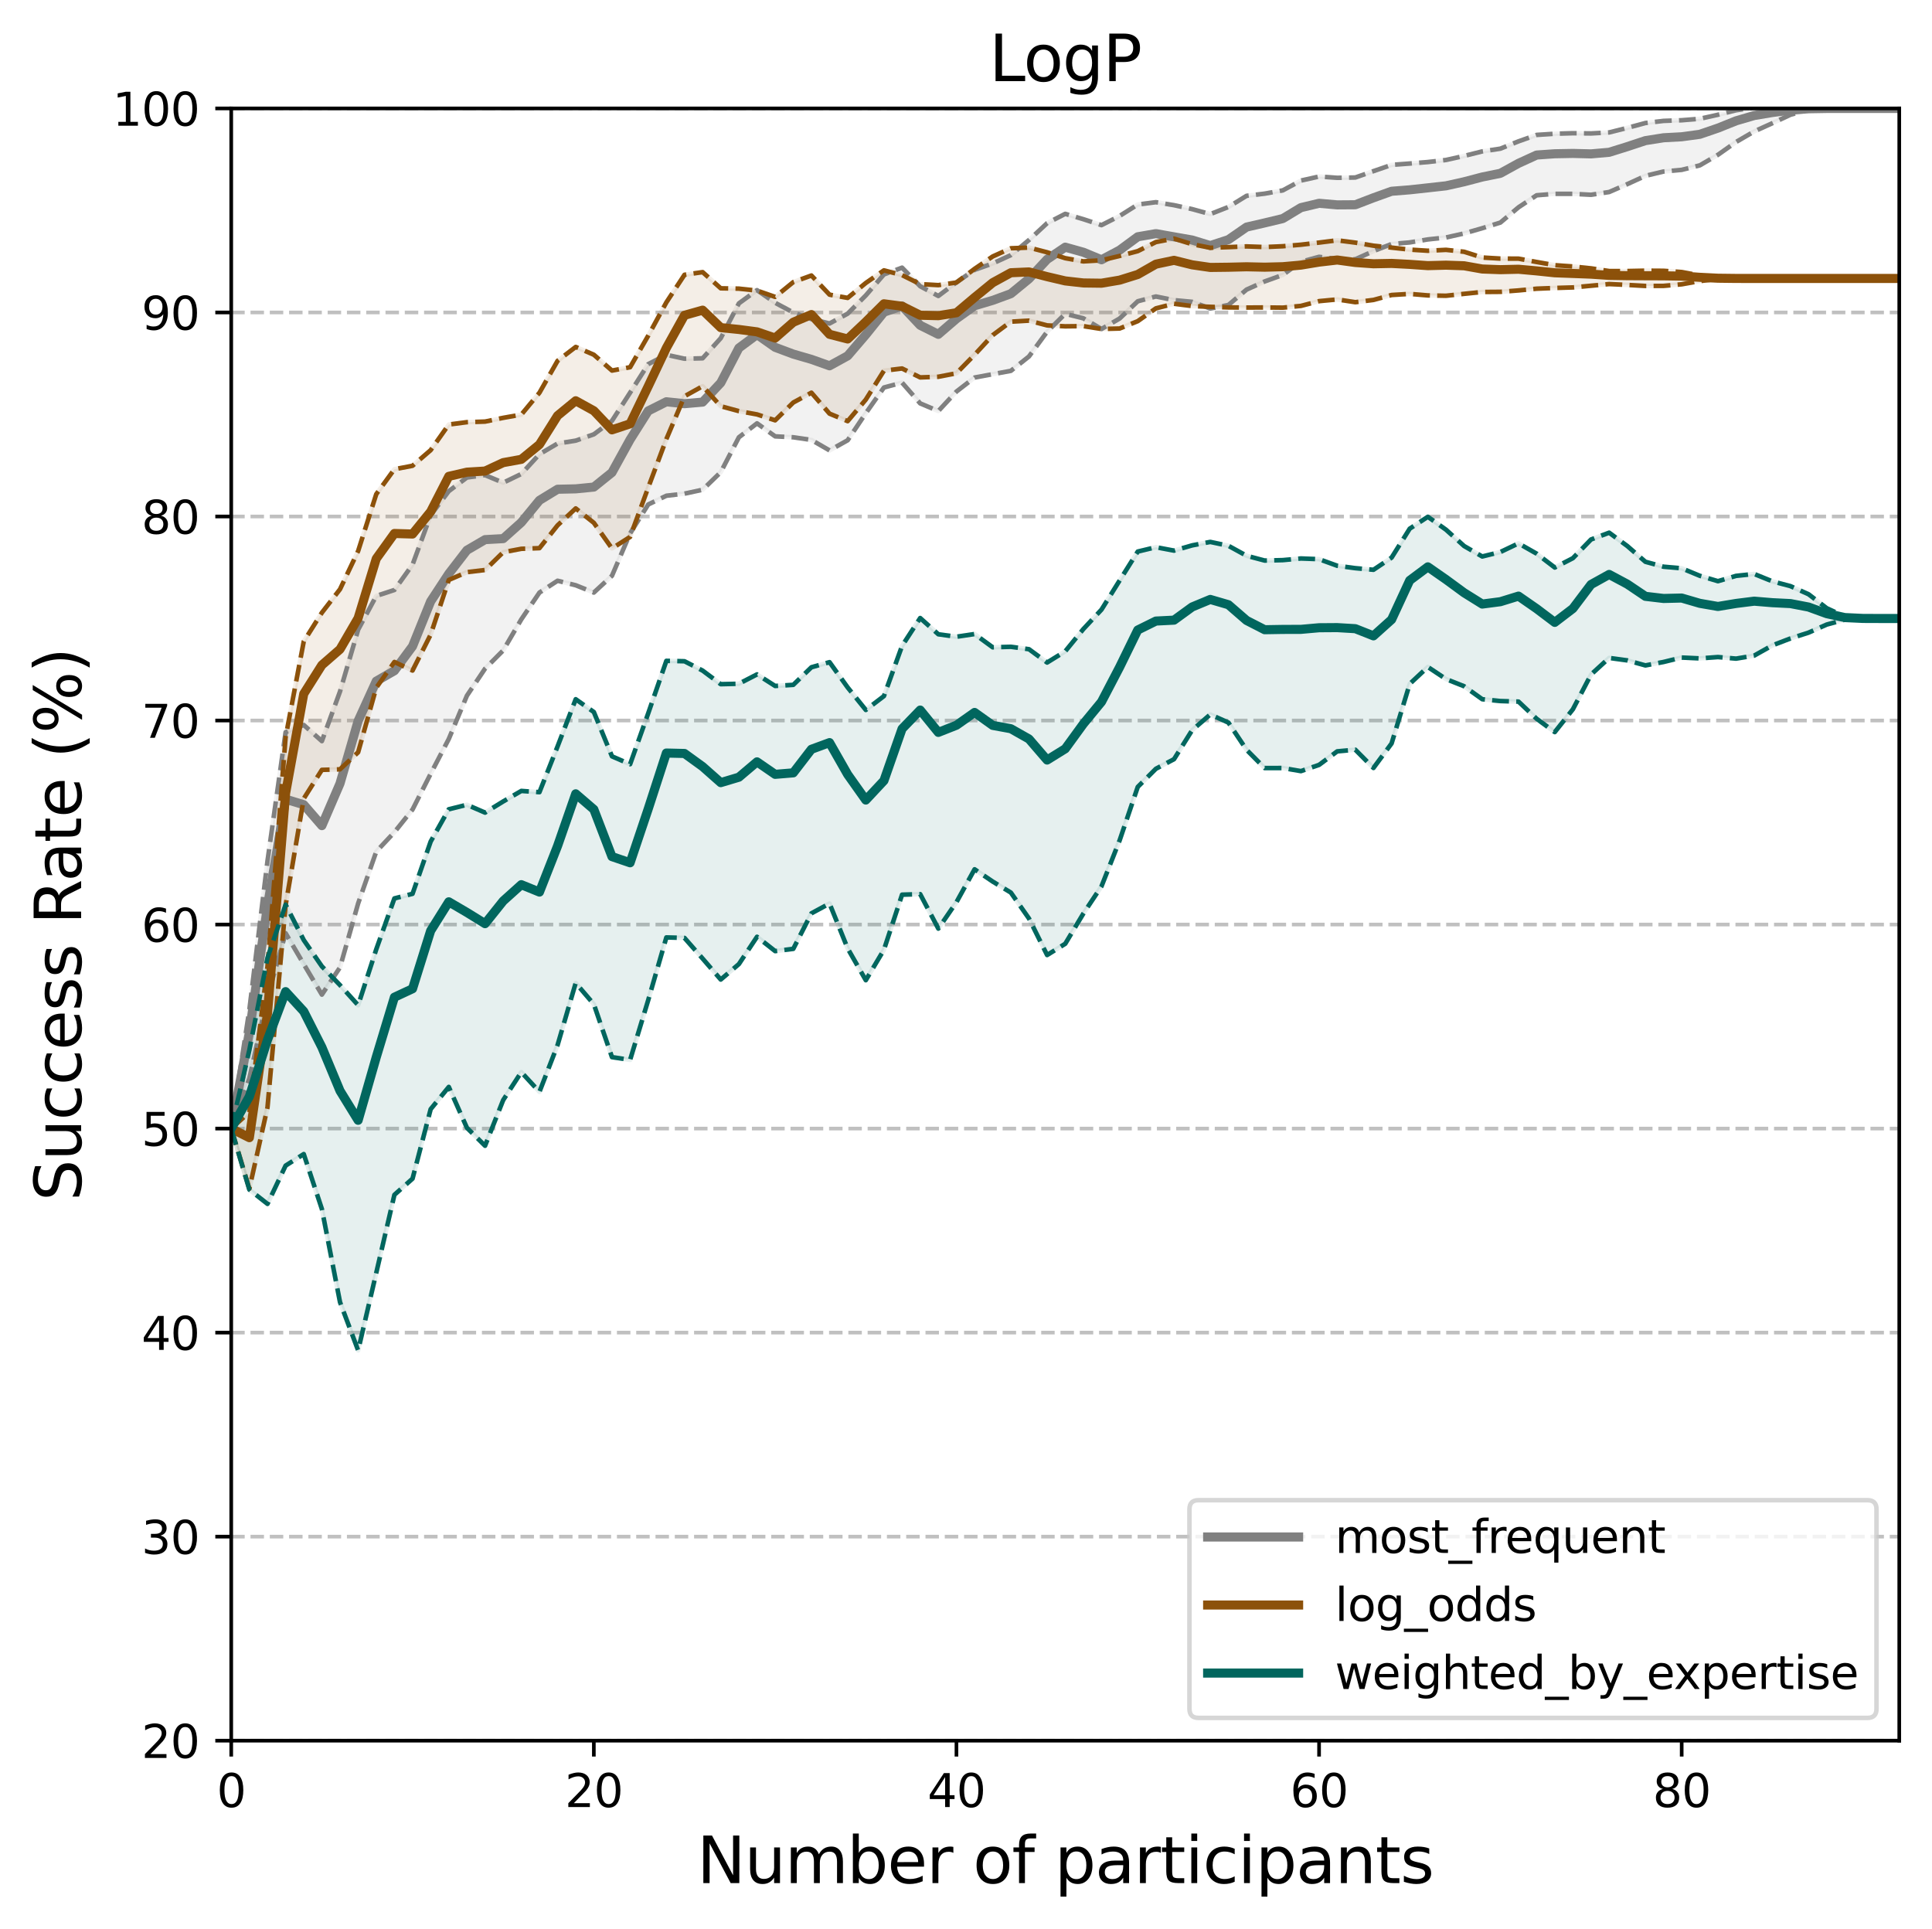 <?xml version="1.0" encoding="utf-8" standalone="no"?>
<!DOCTYPE svg PUBLIC "-//W3C//DTD SVG 1.1//EN"
  "http://www.w3.org/Graphics/SVG/1.1/DTD/svg11.dtd">
<svg xmlns:xlink="http://www.w3.org/1999/xlink" width="424.767pt" height="424.105pt" viewBox="0 0 424.767 424.105" xmlns="http://www.w3.org/2000/svg" version="1.1">
 <defs>
  <style type="text/css">*{stroke-linejoin: round; stroke-linecap: butt}</style>
 </defs>
 <g id="figure_1">
  <g id="patch_1">
   <path d="M 0 424.105 
L 424.767 424.105 
L 424.767 0 
L 0 0 
z
" style="fill: #ffffff"/>
  </g>
  <g id="axes_1">
   <g id="patch_2">
    <path d="M 50.837 382.678 
L 417.567 382.678 
L 417.567 23.838 
L 50.837 23.838 
z
" style="fill: #ffffff"/>
   </g>
   <g id="matplotlib.axis_1">
    <g id="xtick_1">
     <g id="line2d_1">
      <defs>
       <path id="mcf93f9c1f4" d="M 0 0 
L 0 3.5 
" style="stroke: #000000; stroke-width: 0.8"/>
      </defs>
      <g>
       <use xlink:href="#mcf93f9c1f4" x="50.837" y="382.678" style="stroke: #000000; stroke-width: 0.8"/>
      </g>
     </g>
     <g id="text_1">
      <!-- 0 -->
      <g transform="translate(47.656 397.276) scale(0.1 -0.1)">
       <defs>
        <path id="DejaVuSans-30" d="M 2034 4250 
Q 1547 4250 1301 3770 
Q 1056 3291 1056 2328 
Q 1056 1369 1301 889 
Q 1547 409 2034 409 
Q 2525 409 2770 889 
Q 3016 1369 3016 2328 
Q 3016 3291 2770 3770 
Q 2525 4250 2034 4250 
z
M 2034 4750 
Q 2819 4750 3233 4129 
Q 3647 3509 3647 2328 
Q 3647 1150 3233 529 
Q 2819 -91 2034 -91 
Q 1250 -91 836 529 
Q 422 1150 422 2328 
Q 422 3509 836 4129 
Q 1250 4750 2034 4750 
z
" transform="scale(0.016)"/>
       </defs>
       <use xlink:href="#DejaVuSans-30"/>
      </g>
     </g>
    </g>
    <g id="xtick_2">
     <g id="line2d_2">
      <g>
       <use xlink:href="#mcf93f9c1f4" x="130.561" y="382.678" style="stroke: #000000; stroke-width: 0.8"/>
      </g>
     </g>
     <g id="text_2">
      <!-- 20 -->
      <g transform="translate(124.198 397.276) scale(0.1 -0.1)">
       <defs>
        <path id="DejaVuSans-32" d="M 1228 531 
L 3431 531 
L 3431 0 
L 469 0 
L 469 531 
Q 828 903 1448 1529 
Q 2069 2156 2228 2338 
Q 2531 2678 2651 2914 
Q 2772 3150 2772 3378 
Q 2772 3750 2511 3984 
Q 2250 4219 1831 4219 
Q 1534 4219 1204 4116 
Q 875 4013 500 3803 
L 500 4441 
Q 881 4594 1212 4672 
Q 1544 4750 1819 4750 
Q 2544 4750 2975 4387 
Q 3406 4025 3406 3419 
Q 3406 3131 3298 2873 
Q 3191 2616 2906 2266 
Q 2828 2175 2409 1742 
Q 1991 1309 1228 531 
z
" transform="scale(0.016)"/>
       </defs>
       <use xlink:href="#DejaVuSans-32"/>
       <use xlink:href="#DejaVuSans-30" x="63.623"/>
      </g>
     </g>
    </g>
    <g id="xtick_3">
     <g id="line2d_3">
      <g>
       <use xlink:href="#mcf93f9c1f4" x="210.285" y="382.678" style="stroke: #000000; stroke-width: 0.8"/>
      </g>
     </g>
     <g id="text_3">
      <!-- 40 -->
      <g transform="translate(203.922 397.276) scale(0.1 -0.1)">
       <defs>
        <path id="DejaVuSans-34" d="M 2419 4116 
L 825 1625 
L 2419 1625 
L 2419 4116 
z
M 2253 4666 
L 3047 4666 
L 3047 1625 
L 3713 1625 
L 3713 1100 
L 3047 1100 
L 3047 0 
L 2419 0 
L 2419 1100 
L 313 1100 
L 313 1709 
L 2253 4666 
z
" transform="scale(0.016)"/>
       </defs>
       <use xlink:href="#DejaVuSans-34"/>
       <use xlink:href="#DejaVuSans-30" x="63.623"/>
      </g>
     </g>
    </g>
    <g id="xtick_4">
     <g id="line2d_4">
      <g>
       <use xlink:href="#mcf93f9c1f4" x="290.009" y="382.678" style="stroke: #000000; stroke-width: 0.8"/>
      </g>
     </g>
     <g id="text_4">
      <!-- 60 -->
      <g transform="translate(283.646 397.276) scale(0.1 -0.1)">
       <defs>
        <path id="DejaVuSans-36" d="M 2113 2584 
Q 1688 2584 1439 2293 
Q 1191 2003 1191 1497 
Q 1191 994 1439 701 
Q 1688 409 2113 409 
Q 2538 409 2786 701 
Q 3034 994 3034 1497 
Q 3034 2003 2786 2293 
Q 2538 2584 2113 2584 
z
M 3366 4563 
L 3366 3988 
Q 3128 4100 2886 4159 
Q 2644 4219 2406 4219 
Q 1781 4219 1451 3797 
Q 1122 3375 1075 2522 
Q 1259 2794 1537 2939 
Q 1816 3084 2150 3084 
Q 2853 3084 3261 2657 
Q 3669 2231 3669 1497 
Q 3669 778 3244 343 
Q 2819 -91 2113 -91 
Q 1303 -91 875 529 
Q 447 1150 447 2328 
Q 447 3434 972 4092 
Q 1497 4750 2381 4750 
Q 2619 4750 2861 4703 
Q 3103 4656 3366 4563 
z
" transform="scale(0.016)"/>
       </defs>
       <use xlink:href="#DejaVuSans-36"/>
       <use xlink:href="#DejaVuSans-30" x="63.623"/>
      </g>
     </g>
    </g>
    <g id="xtick_5">
     <g id="line2d_5">
      <g>
       <use xlink:href="#mcf93f9c1f4" x="369.733" y="382.678" style="stroke: #000000; stroke-width: 0.8"/>
      </g>
     </g>
     <g id="text_5">
      <!-- 80 -->
      <g transform="translate(363.37 397.276) scale(0.1 -0.1)">
       <defs>
        <path id="DejaVuSans-38" d="M 2034 2216 
Q 1584 2216 1326 1975 
Q 1069 1734 1069 1313 
Q 1069 891 1326 650 
Q 1584 409 2034 409 
Q 2484 409 2743 651 
Q 3003 894 3003 1313 
Q 3003 1734 2745 1975 
Q 2488 2216 2034 2216 
z
M 1403 2484 
Q 997 2584 770 2862 
Q 544 3141 544 3541 
Q 544 4100 942 4425 
Q 1341 4750 2034 4750 
Q 2731 4750 3128 4425 
Q 3525 4100 3525 3541 
Q 3525 3141 3298 2862 
Q 3072 2584 2669 2484 
Q 3125 2378 3379 2068 
Q 3634 1759 3634 1313 
Q 3634 634 3220 271 
Q 2806 -91 2034 -91 
Q 1263 -91 848 271 
Q 434 634 434 1313 
Q 434 1759 690 2068 
Q 947 2378 1403 2484 
z
M 1172 3481 
Q 1172 3119 1398 2916 
Q 1625 2713 2034 2713 
Q 2441 2713 2670 2916 
Q 2900 3119 2900 3481 
Q 2900 3844 2670 4047 
Q 2441 4250 2034 4250 
Q 1625 4250 1398 4047 
Q 1172 3844 1172 3481 
z
" transform="scale(0.016)"/>
       </defs>
       <use xlink:href="#DejaVuSans-38"/>
       <use xlink:href="#DejaVuSans-30" x="63.623"/>
      </g>
     </g>
    </g>
    <g id="text_6">
     <!-- Number of participants -->
     <g transform="translate(153.23 413.994) scale(0.14 -0.14)">
      <defs>
       <path id="DejaVuSans-4e" d="M 628 4666 
L 1478 4666 
L 3547 763 
L 3547 4666 
L 4159 4666 
L 4159 0 
L 3309 0 
L 1241 3903 
L 1241 0 
L 628 0 
L 628 4666 
z
" transform="scale(0.016)"/>
       <path id="DejaVuSans-75" d="M 544 1381 
L 544 3500 
L 1119 3500 
L 1119 1403 
Q 1119 906 1312 657 
Q 1506 409 1894 409 
Q 2359 409 2629 706 
Q 2900 1003 2900 1516 
L 2900 3500 
L 3475 3500 
L 3475 0 
L 2900 0 
L 2900 538 
Q 2691 219 2414 64 
Q 2138 -91 1772 -91 
Q 1169 -91 856 284 
Q 544 659 544 1381 
z
M 1991 3584 
L 1991 3584 
z
" transform="scale(0.016)"/>
       <path id="DejaVuSans-6d" d="M 3328 2828 
Q 3544 3216 3844 3400 
Q 4144 3584 4550 3584 
Q 5097 3584 5394 3201 
Q 5691 2819 5691 2113 
L 5691 0 
L 5113 0 
L 5113 2094 
Q 5113 2597 4934 2840 
Q 4756 3084 4391 3084 
Q 3944 3084 3684 2787 
Q 3425 2491 3425 1978 
L 3425 0 
L 2847 0 
L 2847 2094 
Q 2847 2600 2669 2842 
Q 2491 3084 2119 3084 
Q 1678 3084 1418 2786 
Q 1159 2488 1159 1978 
L 1159 0 
L 581 0 
L 581 3500 
L 1159 3500 
L 1159 2956 
Q 1356 3278 1631 3431 
Q 1906 3584 2284 3584 
Q 2666 3584 2933 3390 
Q 3200 3197 3328 2828 
z
" transform="scale(0.016)"/>
       <path id="DejaVuSans-62" d="M 3116 1747 
Q 3116 2381 2855 2742 
Q 2594 3103 2138 3103 
Q 1681 3103 1420 2742 
Q 1159 2381 1159 1747 
Q 1159 1113 1420 752 
Q 1681 391 2138 391 
Q 2594 391 2855 752 
Q 3116 1113 3116 1747 
z
M 1159 2969 
Q 1341 3281 1617 3432 
Q 1894 3584 2278 3584 
Q 2916 3584 3314 3078 
Q 3713 2572 3713 1747 
Q 3713 922 3314 415 
Q 2916 -91 2278 -91 
Q 1894 -91 1617 61 
Q 1341 213 1159 525 
L 1159 0 
L 581 0 
L 581 4863 
L 1159 4863 
L 1159 2969 
z
" transform="scale(0.016)"/>
       <path id="DejaVuSans-65" d="M 3597 1894 
L 3597 1613 
L 953 1613 
Q 991 1019 1311 708 
Q 1631 397 2203 397 
Q 2534 397 2845 478 
Q 3156 559 3463 722 
L 3463 178 
Q 3153 47 2828 -22 
Q 2503 -91 2169 -91 
Q 1331 -91 842 396 
Q 353 884 353 1716 
Q 353 2575 817 3079 
Q 1281 3584 2069 3584 
Q 2775 3584 3186 3129 
Q 3597 2675 3597 1894 
z
M 3022 2063 
Q 3016 2534 2758 2815 
Q 2500 3097 2075 3097 
Q 1594 3097 1305 2825 
Q 1016 2553 972 2059 
L 3022 2063 
z
" transform="scale(0.016)"/>
       <path id="DejaVuSans-72" d="M 2631 2963 
Q 2534 3019 2420 3045 
Q 2306 3072 2169 3072 
Q 1681 3072 1420 2755 
Q 1159 2438 1159 1844 
L 1159 0 
L 581 0 
L 581 3500 
L 1159 3500 
L 1159 2956 
Q 1341 3275 1631 3429 
Q 1922 3584 2338 3584 
Q 2397 3584 2469 3576 
Q 2541 3569 2628 3553 
L 2631 2963 
z
" transform="scale(0.016)"/>
       <path id="DejaVuSans-20" transform="scale(0.016)"/>
       <path id="DejaVuSans-6f" d="M 1959 3097 
Q 1497 3097 1228 2736 
Q 959 2375 959 1747 
Q 959 1119 1226 758 
Q 1494 397 1959 397 
Q 2419 397 2687 759 
Q 2956 1122 2956 1747 
Q 2956 2369 2687 2733 
Q 2419 3097 1959 3097 
z
M 1959 3584 
Q 2709 3584 3137 3096 
Q 3566 2609 3566 1747 
Q 3566 888 3137 398 
Q 2709 -91 1959 -91 
Q 1206 -91 779 398 
Q 353 888 353 1747 
Q 353 2609 779 3096 
Q 1206 3584 1959 3584 
z
" transform="scale(0.016)"/>
       <path id="DejaVuSans-66" d="M 2375 4863 
L 2375 4384 
L 1825 4384 
Q 1516 4384 1395 4259 
Q 1275 4134 1275 3809 
L 1275 3500 
L 2222 3500 
L 2222 3053 
L 1275 3053 
L 1275 0 
L 697 0 
L 697 3053 
L 147 3053 
L 147 3500 
L 697 3500 
L 697 3744 
Q 697 4328 969 4595 
Q 1241 4863 1831 4863 
L 2375 4863 
z
" transform="scale(0.016)"/>
       <path id="DejaVuSans-70" d="M 1159 525 
L 1159 -1331 
L 581 -1331 
L 581 3500 
L 1159 3500 
L 1159 2969 
Q 1341 3281 1617 3432 
Q 1894 3584 2278 3584 
Q 2916 3584 3314 3078 
Q 3713 2572 3713 1747 
Q 3713 922 3314 415 
Q 2916 -91 2278 -91 
Q 1894 -91 1617 61 
Q 1341 213 1159 525 
z
M 3116 1747 
Q 3116 2381 2855 2742 
Q 2594 3103 2138 3103 
Q 1681 3103 1420 2742 
Q 1159 2381 1159 1747 
Q 1159 1113 1420 752 
Q 1681 391 2138 391 
Q 2594 391 2855 752 
Q 3116 1113 3116 1747 
z
" transform="scale(0.016)"/>
       <path id="DejaVuSans-61" d="M 2194 1759 
Q 1497 1759 1228 1600 
Q 959 1441 959 1056 
Q 959 750 1161 570 
Q 1363 391 1709 391 
Q 2188 391 2477 730 
Q 2766 1069 2766 1631 
L 2766 1759 
L 2194 1759 
z
M 3341 1997 
L 3341 0 
L 2766 0 
L 2766 531 
Q 2569 213 2275 61 
Q 1981 -91 1556 -91 
Q 1019 -91 701 211 
Q 384 513 384 1019 
Q 384 1609 779 1909 
Q 1175 2209 1959 2209 
L 2766 2209 
L 2766 2266 
Q 2766 2663 2505 2880 
Q 2244 3097 1772 3097 
Q 1472 3097 1187 3025 
Q 903 2953 641 2809 
L 641 3341 
Q 956 3463 1253 3523 
Q 1550 3584 1831 3584 
Q 2591 3584 2966 3190 
Q 3341 2797 3341 1997 
z
" transform="scale(0.016)"/>
       <path id="DejaVuSans-74" d="M 1172 4494 
L 1172 3500 
L 2356 3500 
L 2356 3053 
L 1172 3053 
L 1172 1153 
Q 1172 725 1289 603 
Q 1406 481 1766 481 
L 2356 481 
L 2356 0 
L 1766 0 
Q 1100 0 847 248 
Q 594 497 594 1153 
L 594 3053 
L 172 3053 
L 172 3500 
L 594 3500 
L 594 4494 
L 1172 4494 
z
" transform="scale(0.016)"/>
       <path id="DejaVuSans-69" d="M 603 3500 
L 1178 3500 
L 1178 0 
L 603 0 
L 603 3500 
z
M 603 4863 
L 1178 4863 
L 1178 4134 
L 603 4134 
L 603 4863 
z
" transform="scale(0.016)"/>
       <path id="DejaVuSans-63" d="M 3122 3366 
L 3122 2828 
Q 2878 2963 2633 3030 
Q 2388 3097 2138 3097 
Q 1578 3097 1268 2742 
Q 959 2388 959 1747 
Q 959 1106 1268 751 
Q 1578 397 2138 397 
Q 2388 397 2633 464 
Q 2878 531 3122 666 
L 3122 134 
Q 2881 22 2623 -34 
Q 2366 -91 2075 -91 
Q 1284 -91 818 406 
Q 353 903 353 1747 
Q 353 2603 823 3093 
Q 1294 3584 2113 3584 
Q 2378 3584 2631 3529 
Q 2884 3475 3122 3366 
z
" transform="scale(0.016)"/>
       <path id="DejaVuSans-6e" d="M 3513 2113 
L 3513 0 
L 2938 0 
L 2938 2094 
Q 2938 2591 2744 2837 
Q 2550 3084 2163 3084 
Q 1697 3084 1428 2787 
Q 1159 2491 1159 1978 
L 1159 0 
L 581 0 
L 581 3500 
L 1159 3500 
L 1159 2956 
Q 1366 3272 1645 3428 
Q 1925 3584 2291 3584 
Q 2894 3584 3203 3211 
Q 3513 2838 3513 2113 
z
" transform="scale(0.016)"/>
       <path id="DejaVuSans-73" d="M 2834 3397 
L 2834 2853 
Q 2591 2978 2328 3040 
Q 2066 3103 1784 3103 
Q 1356 3103 1142 2972 
Q 928 2841 928 2578 
Q 928 2378 1081 2264 
Q 1234 2150 1697 2047 
L 1894 2003 
Q 2506 1872 2764 1633 
Q 3022 1394 3022 966 
Q 3022 478 2636 193 
Q 2250 -91 1575 -91 
Q 1294 -91 989 -36 
Q 684 19 347 128 
L 347 722 
Q 666 556 975 473 
Q 1284 391 1588 391 
Q 1994 391 2212 530 
Q 2431 669 2431 922 
Q 2431 1156 2273 1281 
Q 2116 1406 1581 1522 
L 1381 1569 
Q 847 1681 609 1914 
Q 372 2147 372 2553 
Q 372 3047 722 3315 
Q 1072 3584 1716 3584 
Q 2034 3584 2315 3537 
Q 2597 3491 2834 3397 
z
" transform="scale(0.016)"/>
      </defs>
      <use xlink:href="#DejaVuSans-4e"/>
      <use xlink:href="#DejaVuSans-75" x="74.805"/>
      <use xlink:href="#DejaVuSans-6d" x="138.184"/>
      <use xlink:href="#DejaVuSans-62" x="235.596"/>
      <use xlink:href="#DejaVuSans-65" x="299.072"/>
      <use xlink:href="#DejaVuSans-72" x="360.596"/>
      <use xlink:href="#DejaVuSans-20" x="401.709"/>
      <use xlink:href="#DejaVuSans-6f" x="433.496"/>
      <use xlink:href="#DejaVuSans-66" x="494.678"/>
      <use xlink:href="#DejaVuSans-20" x="529.883"/>
      <use xlink:href="#DejaVuSans-70" x="561.67"/>
      <use xlink:href="#DejaVuSans-61" x="625.146"/>
      <use xlink:href="#DejaVuSans-72" x="686.426"/>
      <use xlink:href="#DejaVuSans-74" x="727.539"/>
      <use xlink:href="#DejaVuSans-69" x="766.748"/>
      <use xlink:href="#DejaVuSans-63" x="794.531"/>
      <use xlink:href="#DejaVuSans-69" x="849.512"/>
      <use xlink:href="#DejaVuSans-70" x="877.295"/>
      <use xlink:href="#DejaVuSans-61" x="940.771"/>
      <use xlink:href="#DejaVuSans-6e" x="1002.051"/>
      <use xlink:href="#DejaVuSans-74" x="1065.43"/>
      <use xlink:href="#DejaVuSans-73" x="1104.639"/>
     </g>
    </g>
   </g>
   <g id="matplotlib.axis_2">
    <g id="ytick_1">
     <g id="line2d_6">
      <path d="M 50.837 382.678 
L 417.567 382.678 
" clip-path="url(#p32f08e1b3c)" style="fill: none; stroke-dasharray: 2.96,1.28; stroke-dashoffset: 0; stroke: #c0c0c0; stroke-width: 0.8"/>
     </g>
     <g id="line2d_7">
      <defs>
       <path id="m6d220efcf5" d="M 0 0 
L -3.5 0 
" style="stroke: #000000; stroke-width: 0.8"/>
      </defs>
      <g>
       <use xlink:href="#m6d220efcf5" x="50.837" y="382.678" style="stroke: #000000; stroke-width: 0.8"/>
      </g>
     </g>
     <g id="text_7">
      <!-- 20 -->
      <g transform="translate(31.112 386.477) scale(0.1 -0.1)">
       <use xlink:href="#DejaVuSans-32"/>
       <use xlink:href="#DejaVuSans-30" x="63.623"/>
      </g>
     </g>
    </g>
    <g id="ytick_2">
     <g id="line2d_8">
      <path d="M 50.837 337.823 
L 417.567 337.823 
" clip-path="url(#p32f08e1b3c)" style="fill: none; stroke-dasharray: 2.96,1.28; stroke-dashoffset: 0; stroke: #c0c0c0; stroke-width: 0.8"/>
     </g>
     <g id="line2d_9">
      <g>
       <use xlink:href="#m6d220efcf5" x="50.837" y="337.823" style="stroke: #000000; stroke-width: 0.8"/>
      </g>
     </g>
     <g id="text_8">
      <!-- 30 -->
      <g transform="translate(31.112 341.622) scale(0.1 -0.1)">
       <defs>
        <path id="DejaVuSans-33" d="M 2597 2516 
Q 3050 2419 3304 2112 
Q 3559 1806 3559 1356 
Q 3559 666 3084 287 
Q 2609 -91 1734 -91 
Q 1441 -91 1130 -33 
Q 819 25 488 141 
L 488 750 
Q 750 597 1062 519 
Q 1375 441 1716 441 
Q 2309 441 2620 675 
Q 2931 909 2931 1356 
Q 2931 1769 2642 2001 
Q 2353 2234 1838 2234 
L 1294 2234 
L 1294 2753 
L 1863 2753 
Q 2328 2753 2575 2939 
Q 2822 3125 2822 3475 
Q 2822 3834 2567 4026 
Q 2313 4219 1838 4219 
Q 1578 4219 1281 4162 
Q 984 4106 628 3988 
L 628 4550 
Q 988 4650 1302 4700 
Q 1616 4750 1894 4750 
Q 2613 4750 3031 4423 
Q 3450 4097 3450 3541 
Q 3450 3153 3228 2886 
Q 3006 2619 2597 2516 
z
" transform="scale(0.016)"/>
       </defs>
       <use xlink:href="#DejaVuSans-33"/>
       <use xlink:href="#DejaVuSans-30" x="63.623"/>
      </g>
     </g>
    </g>
    <g id="ytick_3">
     <g id="line2d_10">
      <path d="M 50.837 292.968 
L 417.567 292.968 
" clip-path="url(#p32f08e1b3c)" style="fill: none; stroke-dasharray: 2.96,1.28; stroke-dashoffset: 0; stroke: #c0c0c0; stroke-width: 0.8"/>
     </g>
     <g id="line2d_11">
      <g>
       <use xlink:href="#m6d220efcf5" x="50.837" y="292.968" style="stroke: #000000; stroke-width: 0.8"/>
      </g>
     </g>
     <g id="text_9">
      <!-- 40 -->
      <g transform="translate(31.112 296.767) scale(0.1 -0.1)">
       <use xlink:href="#DejaVuSans-34"/>
       <use xlink:href="#DejaVuSans-30" x="63.623"/>
      </g>
     </g>
    </g>
    <g id="ytick_4">
     <g id="line2d_12">
      <path d="M 50.837 248.113 
L 417.567 248.113 
" clip-path="url(#p32f08e1b3c)" style="fill: none; stroke-dasharray: 2.96,1.28; stroke-dashoffset: 0; stroke: #c0c0c0; stroke-width: 0.8"/>
     </g>
     <g id="line2d_13">
      <g>
       <use xlink:href="#m6d220efcf5" x="50.837" y="248.113" style="stroke: #000000; stroke-width: 0.8"/>
      </g>
     </g>
     <g id="text_10">
      <!-- 50 -->
      <g transform="translate(31.112 251.912) scale(0.1 -0.1)">
       <defs>
        <path id="DejaVuSans-35" d="M 691 4666 
L 3169 4666 
L 3169 4134 
L 1269 4134 
L 1269 2991 
Q 1406 3038 1543 3061 
Q 1681 3084 1819 3084 
Q 2600 3084 3056 2656 
Q 3513 2228 3513 1497 
Q 3513 744 3044 326 
Q 2575 -91 1722 -91 
Q 1428 -91 1123 -41 
Q 819 9 494 109 
L 494 744 
Q 775 591 1075 516 
Q 1375 441 1709 441 
Q 2250 441 2565 725 
Q 2881 1009 2881 1497 
Q 2881 1984 2565 2268 
Q 2250 2553 1709 2553 
Q 1456 2553 1204 2497 
Q 953 2441 691 2322 
L 691 4666 
z
" transform="scale(0.016)"/>
       </defs>
       <use xlink:href="#DejaVuSans-35"/>
       <use xlink:href="#DejaVuSans-30" x="63.623"/>
      </g>
     </g>
    </g>
    <g id="ytick_5">
     <g id="line2d_14">
      <path d="M 50.837 203.258 
L 417.567 203.258 
" clip-path="url(#p32f08e1b3c)" style="fill: none; stroke-dasharray: 2.96,1.28; stroke-dashoffset: 0; stroke: #c0c0c0; stroke-width: 0.8"/>
     </g>
     <g id="line2d_15">
      <g>
       <use xlink:href="#m6d220efcf5" x="50.837" y="203.258" style="stroke: #000000; stroke-width: 0.8"/>
      </g>
     </g>
     <g id="text_11">
      <!-- 60 -->
      <g transform="translate(31.112 207.057) scale(0.1 -0.1)">
       <use xlink:href="#DejaVuSans-36"/>
       <use xlink:href="#DejaVuSans-30" x="63.623"/>
      </g>
     </g>
    </g>
    <g id="ytick_6">
     <g id="line2d_16">
      <path d="M 50.837 158.403 
L 417.567 158.403 
" clip-path="url(#p32f08e1b3c)" style="fill: none; stroke-dasharray: 2.96,1.28; stroke-dashoffset: 0; stroke: #c0c0c0; stroke-width: 0.8"/>
     </g>
     <g id="line2d_17">
      <g>
       <use xlink:href="#m6d220efcf5" x="50.837" y="158.403" style="stroke: #000000; stroke-width: 0.8"/>
      </g>
     </g>
     <g id="text_12">
      <!-- 70 -->
      <g transform="translate(31.112 162.202) scale(0.1 -0.1)">
       <defs>
        <path id="DejaVuSans-37" d="M 525 4666 
L 3525 4666 
L 3525 4397 
L 1831 0 
L 1172 0 
L 2766 4134 
L 525 4134 
L 525 4666 
z
" transform="scale(0.016)"/>
       </defs>
       <use xlink:href="#DejaVuSans-37"/>
       <use xlink:href="#DejaVuSans-30" x="63.623"/>
      </g>
     </g>
    </g>
    <g id="ytick_7">
     <g id="line2d_18">
      <path d="M 50.837 113.548 
L 417.567 113.548 
" clip-path="url(#p32f08e1b3c)" style="fill: none; stroke-dasharray: 2.96,1.28; stroke-dashoffset: 0; stroke: #c0c0c0; stroke-width: 0.8"/>
     </g>
     <g id="line2d_19">
      <g>
       <use xlink:href="#m6d220efcf5" x="50.837" y="113.548" style="stroke: #000000; stroke-width: 0.8"/>
      </g>
     </g>
     <g id="text_13">
      <!-- 80 -->
      <g transform="translate(31.112 117.347) scale(0.1 -0.1)">
       <use xlink:href="#DejaVuSans-38"/>
       <use xlink:href="#DejaVuSans-30" x="63.623"/>
      </g>
     </g>
    </g>
    <g id="ytick_8">
     <g id="line2d_20">
      <path d="M 50.837 68.693 
L 417.567 68.693 
" clip-path="url(#p32f08e1b3c)" style="fill: none; stroke-dasharray: 2.96,1.28; stroke-dashoffset: 0; stroke: #c0c0c0; stroke-width: 0.8"/>
     </g>
     <g id="line2d_21">
      <g>
       <use xlink:href="#m6d220efcf5" x="50.837" y="68.693" style="stroke: #000000; stroke-width: 0.8"/>
      </g>
     </g>
     <g id="text_14">
      <!-- 90 -->
      <g transform="translate(31.112 72.492) scale(0.1 -0.1)">
       <defs>
        <path id="DejaVuSans-39" d="M 703 97 
L 703 672 
Q 941 559 1184 500 
Q 1428 441 1663 441 
Q 2288 441 2617 861 
Q 2947 1281 2994 2138 
Q 2813 1869 2534 1725 
Q 2256 1581 1919 1581 
Q 1219 1581 811 2004 
Q 403 2428 403 3163 
Q 403 3881 828 4315 
Q 1253 4750 1959 4750 
Q 2769 4750 3195 4129 
Q 3622 3509 3622 2328 
Q 3622 1225 3098 567 
Q 2575 -91 1691 -91 
Q 1453 -91 1209 -44 
Q 966 3 703 97 
z
M 1959 2075 
Q 2384 2075 2632 2365 
Q 2881 2656 2881 3163 
Q 2881 3666 2632 3958 
Q 2384 4250 1959 4250 
Q 1534 4250 1286 3958 
Q 1038 3666 1038 3163 
Q 1038 2656 1286 2365 
Q 1534 2075 1959 2075 
z
" transform="scale(0.016)"/>
       </defs>
       <use xlink:href="#DejaVuSans-39"/>
       <use xlink:href="#DejaVuSans-30" x="63.623"/>
      </g>
     </g>
    </g>
    <g id="ytick_9">
     <g id="line2d_22">
      <path d="M 50.837 23.838 
L 417.567 23.838 
" clip-path="url(#p32f08e1b3c)" style="fill: none; stroke-dasharray: 2.96,1.28; stroke-dashoffset: 0; stroke: #c0c0c0; stroke-width: 0.8"/>
     </g>
     <g id="line2d_23">
      <g>
       <use xlink:href="#m6d220efcf5" x="50.837" y="23.838" style="stroke: #000000; stroke-width: 0.8"/>
      </g>
     </g>
     <g id="text_15">
      <!-- 100 -->
      <g transform="translate(24.749 27.637) scale(0.1 -0.1)">
       <defs>
        <path id="DejaVuSans-31" d="M 794 531 
L 1825 531 
L 1825 4091 
L 703 3866 
L 703 4441 
L 1819 4666 
L 2450 4666 
L 2450 531 
L 3481 531 
L 3481 0 
L 794 0 
L 794 531 
z
" transform="scale(0.016)"/>
       </defs>
       <use xlink:href="#DejaVuSans-31"/>
       <use xlink:href="#DejaVuSans-30" x="63.623"/>
       <use xlink:href="#DejaVuSans-30" x="127.246"/>
      </g>
     </g>
    </g>
    <g id="text_16">
     <!-- Success Rate (%) -->
     <g transform="translate(17.838 264.046) rotate(-90) scale(0.14 -0.14)">
      <defs>
       <path id="DejaVuSans-53" d="M 3425 4513 
L 3425 3897 
Q 3066 4069 2747 4153 
Q 2428 4238 2131 4238 
Q 1616 4238 1336 4038 
Q 1056 3838 1056 3469 
Q 1056 3159 1242 3001 
Q 1428 2844 1947 2747 
L 2328 2669 
Q 3034 2534 3370 2195 
Q 3706 1856 3706 1288 
Q 3706 609 3251 259 
Q 2797 -91 1919 -91 
Q 1588 -91 1214 -16 
Q 841 59 441 206 
L 441 856 
Q 825 641 1194 531 
Q 1563 422 1919 422 
Q 2459 422 2753 634 
Q 3047 847 3047 1241 
Q 3047 1584 2836 1778 
Q 2625 1972 2144 2069 
L 1759 2144 
Q 1053 2284 737 2584 
Q 422 2884 422 3419 
Q 422 4038 858 4394 
Q 1294 4750 2059 4750 
Q 2388 4750 2728 4690 
Q 3069 4631 3425 4513 
z
" transform="scale(0.016)"/>
       <path id="DejaVuSans-52" d="M 2841 2188 
Q 3044 2119 3236 1894 
Q 3428 1669 3622 1275 
L 4263 0 
L 3584 0 
L 2988 1197 
Q 2756 1666 2539 1819 
Q 2322 1972 1947 1972 
L 1259 1972 
L 1259 0 
L 628 0 
L 628 4666 
L 2053 4666 
Q 2853 4666 3247 4331 
Q 3641 3997 3641 3322 
Q 3641 2881 3436 2590 
Q 3231 2300 2841 2188 
z
M 1259 4147 
L 1259 2491 
L 2053 2491 
Q 2509 2491 2742 2702 
Q 2975 2913 2975 3322 
Q 2975 3731 2742 3939 
Q 2509 4147 2053 4147 
L 1259 4147 
z
" transform="scale(0.016)"/>
       <path id="DejaVuSans-28" d="M 1984 4856 
Q 1566 4138 1362 3434 
Q 1159 2731 1159 2009 
Q 1159 1288 1364 580 
Q 1569 -128 1984 -844 
L 1484 -844 
Q 1016 -109 783 600 
Q 550 1309 550 2009 
Q 550 2706 781 3412 
Q 1013 4119 1484 4856 
L 1984 4856 
z
" transform="scale(0.016)"/>
       <path id="DejaVuSans-25" d="M 4653 2053 
Q 4381 2053 4226 1822 
Q 4072 1591 4072 1178 
Q 4072 772 4226 539 
Q 4381 306 4653 306 
Q 4919 306 5073 539 
Q 5228 772 5228 1178 
Q 5228 1588 5073 1820 
Q 4919 2053 4653 2053 
z
M 4653 2450 
Q 5147 2450 5437 2106 
Q 5728 1763 5728 1178 
Q 5728 594 5436 251 
Q 5144 -91 4653 -91 
Q 4153 -91 3862 251 
Q 3572 594 3572 1178 
Q 3572 1766 3864 2108 
Q 4156 2450 4653 2450 
z
M 1428 4353 
Q 1159 4353 1004 4120 
Q 850 3888 850 3481 
Q 850 3069 1003 2837 
Q 1156 2606 1428 2606 
Q 1700 2606 1854 2837 
Q 2009 3069 2009 3481 
Q 2009 3884 1853 4118 
Q 1697 4353 1428 4353 
z
M 4250 4750 
L 4750 4750 
L 1831 -91 
L 1331 -91 
L 4250 4750 
z
M 1428 4750 
Q 1922 4750 2215 4408 
Q 2509 4066 2509 3481 
Q 2509 2891 2217 2550 
Q 1925 2209 1428 2209 
Q 931 2209 642 2551 
Q 353 2894 353 3481 
Q 353 4063 643 4406 
Q 934 4750 1428 4750 
z
" transform="scale(0.016)"/>
       <path id="DejaVuSans-29" d="M 513 4856 
L 1013 4856 
Q 1481 4119 1714 3412 
Q 1947 2706 1947 2009 
Q 1947 1309 1714 600 
Q 1481 -109 1013 -844 
L 513 -844 
Q 928 -128 1133 580 
Q 1338 1288 1338 2009 
Q 1338 2731 1133 3434 
Q 928 4138 513 4856 
z
" transform="scale(0.016)"/>
      </defs>
      <use xlink:href="#DejaVuSans-53"/>
      <use xlink:href="#DejaVuSans-75" x="63.477"/>
      <use xlink:href="#DejaVuSans-63" x="126.855"/>
      <use xlink:href="#DejaVuSans-63" x="181.836"/>
      <use xlink:href="#DejaVuSans-65" x="236.816"/>
      <use xlink:href="#DejaVuSans-73" x="298.34"/>
      <use xlink:href="#DejaVuSans-73" x="350.439"/>
      <use xlink:href="#DejaVuSans-20" x="402.539"/>
      <use xlink:href="#DejaVuSans-52" x="434.326"/>
      <use xlink:href="#DejaVuSans-61" x="501.559"/>
      <use xlink:href="#DejaVuSans-74" x="562.838"/>
      <use xlink:href="#DejaVuSans-65" x="602.047"/>
      <use xlink:href="#DejaVuSans-20" x="663.57"/>
      <use xlink:href="#DejaVuSans-28" x="695.357"/>
      <use xlink:href="#DejaVuSans-25" x="734.371"/>
      <use xlink:href="#DejaVuSans-29" x="829.391"/>
     </g>
    </g>
   </g>
   <g id="PolyCollection_1">
    <defs>
     <path id="m4be9a5f15b" d="M 50.837 -175.993 
L 50.837 -175.993 
L 54.823 -202.086 
L 58.809 -234.812 
L 62.795 -263.137 
L 66.782 -264.716 
L 70.768 -261.17 
L 74.754 -272.072 
L 78.74 -285.671 
L 82.726 -293.091 
L 86.713 -294.4 
L 90.699 -299.966 
L 94.685 -310.84 
L 98.671 -316.127 
L 102.657 -319.127 
L 106.644 -319.651 
L 110.63 -317.979 
L 114.616 -319.905 
L 118.602 -324.249 
L 122.588 -326.603 
L 126.575 -327.23 
L 130.561 -328.619 
L 134.547 -331.587 
L 138.533 -337.778 
L 142.519 -344.051 
L 146.506 -346.108 
L 150.492 -345.243 
L 154.478 -345.335 
L 158.464 -349.758 
L 162.45 -357.409 
L 166.437 -360.311 
L 170.423 -357.537 
L 174.409 -355.403 
L 178.395 -353.955 
L 182.381 -352.986 
L 186.368 -355.152 
L 190.354 -359.159 
L 194.34 -363.774 
L 198.326 -365.261 
L 202.312 -361.174 
L 206.299 -359.035 
L 210.285 -362.034 
L 214.271 -364.775 
L 218.257 -366.189 
L 222.243 -368.02 
L 226.229 -371.338 
L 230.216 -375.039 
L 234.202 -377.092 
L 238.188 -375.915 
L 242.174 -374.608 
L 246.16 -376.626 
L 250.147 -379.141 
L 254.133 -379.653 
L 258.119 -378.995 
L 262.105 -378.131 
L 266.091 -377.035 
L 270.078 -378.6 
L 274.064 -381.053 
L 278.05 -381.533 
L 282.036 -382.251 
L 286.022 -384.407 
L 290.009 -385.297 
L 293.995 -385.013 
L 297.981 -385.083 
L 301.967 -386.48 
L 305.953 -387.857 
L 309.94 -388.153 
L 313.926 -388.48 
L 317.912 -388.932 
L 321.898 -389.822 
L 325.884 -390.821 
L 329.871 -391.421 
L 333.857 -393.03 
L 337.843 -394.443 
L 341.829 -394.703 
L 345.815 -394.817 
L 349.802 -394.771 
L 353.788 -394.991 
L 357.774 -395.989 
L 361.76 -397.062 
L 365.746 -397.528 
L 369.733 -397.669 
L 373.719 -397.991 
L 377.705 -398.878 
L 381.691 -399.866 
L 385.677 -400.451 
L 389.664 -400.548 
L 393.65 -400.398 
L 397.636 -400.293 
L 401.622 -400.269 
L 405.608 -400.268 
L 409.594 -400.267 
L 413.581 -400.267 
L 417.567 -400.267 
L 417.567 -400.267 
L 417.567 -400.267 
L 413.581 -400.267 
L 409.594 -400.267 
L 405.608 -400.267 
L 401.622 -400.246 
L 397.636 -399.993 
L 393.65 -398.881 
L 389.664 -397.017 
L 385.677 -395.213 
L 381.691 -392.893 
L 377.705 -390.073 
L 373.719 -387.75 
L 369.733 -386.764 
L 365.746 -386.399 
L 361.76 -385.445 
L 357.774 -383.623 
L 353.788 -381.889 
L 349.802 -381.283 
L 345.815 -381.493 
L 341.829 -381.494 
L 337.843 -381.173 
L 333.857 -378.528 
L 329.871 -375.174 
L 325.884 -373.932 
L 321.898 -372.788 
L 317.912 -371.893 
L 313.926 -371.469 
L 309.94 -370.809 
L 305.953 -370.459 
L 301.967 -368.903 
L 297.981 -367.104 
L 293.995 -367.165 
L 290.009 -367.643 
L 286.022 -366.565 
L 282.036 -363.664 
L 278.05 -362.23 
L 274.064 -360.437 
L 270.078 -357.055 
L 266.091 -356.279 
L 262.105 -357.748 
L 258.119 -358.119 
L 254.133 -358.922 
L 250.147 -357.87 
L 246.16 -354.078 
L 242.174 -351.779 
L 238.188 -354.119 
L 234.202 -355.119 
L 230.216 -351.177 
L 226.229 -345.739 
L 222.243 -342.574 
L 218.257 -341.842 
L 214.271 -341.104 
L 210.285 -338.026 
L 206.299 -333.737 
L 202.312 -335.422 
L 198.326 -339.983 
L 194.34 -338.91 
L 190.354 -333.265 
L 186.368 -327.315 
L 182.381 -325.083 
L 178.395 -327.39 
L 174.409 -327.97 
L 170.423 -328.174 
L 166.437 -331.035 
L 162.45 -327.969 
L 158.464 -320.306 
L 154.478 -316.437 
L 150.492 -315.58 
L 146.506 -315.119 
L 142.519 -313.199 
L 138.533 -306.839 
L 134.547 -297.52 
L 130.561 -293.835 
L 126.575 -295.44 
L 122.588 -296.43 
L 118.602 -293.828 
L 114.616 -287.943 
L 110.63 -281.114 
L 106.644 -277.106 
L 102.657 -271.162 
L 98.671 -261.649 
L 94.685 -253.988 
L 90.699 -246.133 
L 86.713 -241.147 
L 82.726 -236.885 
L 78.74 -225.484 
L 74.754 -211.425 
L 70.768 -205.439 
L 66.782 -212.138 
L 62.795 -218.943 
L 58.809 -204.918 
L 54.823 -187.015 
L 50.837 -175.993 
z
" style="stroke: #808080; stroke-opacity: 0.1"/>
    </defs>
    <g clip-path="url(#p32f08e1b3c)">
     <use xlink:href="#m4be9a5f15b" x="0" y="424.105" style="fill: #808080; fill-opacity: 0.1; stroke: #808080; stroke-opacity: 0.1"/>
    </g>
   </g>
   <g id="PolyCollection_2">
    <defs>
     <path id="mf943f35214" d="M 50.837 -175.993 
L 50.837 -175.993 
L 54.823 -179.599 
L 58.809 -211.615 
L 62.795 -262.038 
L 66.782 -283.084 
L 70.768 -289.414 
L 74.754 -294.561 
L 78.74 -302.965 
L 82.726 -315.466 
L 86.713 -320.946 
L 90.699 -321.708 
L 94.685 -325.139 
L 98.671 -330.773 
L 102.657 -331.292 
L 106.644 -331.421 
L 110.63 -332.243 
L 114.616 -332.954 
L 118.602 -337.763 
L 122.588 -344.781 
L 126.575 -347.832 
L 130.561 -346.119 
L 134.547 -342.637 
L 138.533 -343.37 
L 142.519 -350.314 
L 146.506 -357.628 
L 150.492 -363.694 
L 154.478 -364.279 
L 158.464 -360.72 
L 162.45 -360.647 
L 166.437 -360.222 
L 170.423 -358.833 
L 174.409 -362.088 
L 178.395 -363.536 
L 182.381 -359.324 
L 186.368 -358.612 
L 190.354 -361.894 
L 194.34 -364.67 
L 198.326 -363.625 
L 202.312 -361.642 
L 206.299 -361.42 
L 210.285 -361.996 
L 214.271 -365.004 
L 218.257 -367.723 
L 222.243 -369.522 
L 226.229 -369.676 
L 230.216 -368.64 
L 234.202 -367.34 
L 238.188 -366.64 
L 242.174 -366.878 
L 246.16 -367.837 
L 250.147 -368.893 
L 254.133 -370.888 
L 258.119 -371.647 
L 262.105 -370.418 
L 266.091 -369.636 
L 270.078 -369.772 
L 274.064 -369.935 
L 278.05 -369.792 
L 282.036 -369.969 
L 286.022 -370.308 
L 290.009 -370.774 
L 293.995 -371.274 
L 297.981 -370.765 
L 301.967 -370.09 
L 305.953 -369.666 
L 309.94 -369.23 
L 313.926 -368.977 
L 317.912 -369.176 
L 321.898 -368.756 
L 325.884 -367.489 
L 329.871 -367.256 
L 333.857 -367.241 
L 337.843 -366.508 
L 341.829 -365.803 
L 345.815 -365.522 
L 349.802 -365.107 
L 353.788 -364.517 
L 357.774 -364.515 
L 361.76 -364.598 
L 365.746 -364.569 
L 369.733 -364.298 
L 373.719 -363.553 
L 377.705 -363.024 
L 381.691 -362.899 
L 385.677 -362.889 
L 389.664 -362.888 
L 393.65 -362.888 
L 397.636 -362.888 
L 401.622 -362.888 
L 405.608 -362.888 
L 409.594 -362.888 
L 413.581 -362.888 
L 417.567 -362.888 
L 417.567 -362.888 
L 417.567 -362.888 
L 413.581 -362.888 
L 409.594 -362.888 
L 405.608 -362.888 
L 401.622 -362.888 
L 397.636 -362.888 
L 393.65 -362.888 
L 389.664 -362.888 
L 385.677 -362.888 
L 381.691 -362.879 
L 377.705 -362.773 
L 373.719 -362.31 
L 369.733 -361.603 
L 365.746 -361.255 
L 361.76 -361.24 
L 357.774 -361.466 
L 353.788 -361.657 
L 349.802 -361.287 
L 345.815 -360.915 
L 341.829 -360.794 
L 337.843 -360.637 
L 333.857 -360.256 
L 329.871 -359.948 
L 325.884 -359.918 
L 321.898 -359.507 
L 317.912 -359.081 
L 313.926 -359.159 
L 309.94 -359.493 
L 305.953 -359.25 
L 301.967 -358.165 
L 297.981 -357.668 
L 293.995 -358.279 
L 290.009 -357.899 
L 286.022 -356.853 
L 282.036 -356.47 
L 278.05 -356.515 
L 274.064 -356.489 
L 270.078 -356.52 
L 266.091 -356.651 
L 262.105 -356.817 
L 258.119 -357.325 
L 254.133 -356.314 
L 250.147 -353.498 
L 246.16 -351.881 
L 242.174 -351.777 
L 238.188 -352.409 
L 234.202 -352.362 
L 230.216 -352.568 
L 226.229 -353.616 
L 222.243 -353.386 
L 218.257 -350.428 
L 214.271 -346.112 
L 210.285 -342.043 
L 206.299 -341.273 
L 202.312 -341.133 
L 198.326 -343.093 
L 194.34 -342.61 
L 190.354 -336.256 
L 186.368 -331.516 
L 182.381 -333.166 
L 178.395 -337.773 
L 174.409 -335.614 
L 170.423 -331.698 
L 166.437 -332.998 
L 162.45 -333.723 
L 158.464 -334.799 
L 154.478 -339.196 
L 150.492 -336.981 
L 146.506 -327.571 
L 142.519 -316.929 
L 138.533 -306.06 
L 134.547 -303.54 
L 130.561 -309.163 
L 126.575 -312.331 
L 122.588 -308.612 
L 118.602 -303.596 
L 114.616 -303.451 
L 110.63 -302.701 
L 106.644 -298.791 
L 102.657 -298.321 
L 98.671 -296.604 
L 94.685 -284.587 
L 90.699 -276.689 
L 86.713 -278.572 
L 82.726 -272.917 
L 78.74 -258.721 
L 74.754 -254.969 
L 70.768 -254.85 
L 66.782 -248.537 
L 62.795 -225.101 
L 58.809 -180.622 
L 54.823 -162.767 
L 50.837 -175.993 
z
" style="stroke: #8c510a; stroke-opacity: 0.1"/>
    </defs>
    <g clip-path="url(#p32f08e1b3c)">
     <use xlink:href="#mf943f35214" x="0" y="424.105" style="fill: #8c510a; fill-opacity: 0.1; stroke: #8c510a; stroke-opacity: 0.1"/>
    </g>
   </g>
   <g id="PolyCollection_3">
    <defs>
     <path id="me1c29aa3fb" d="M 50.837 -175.993 
L 50.837 -175.993 
L 54.823 -193.257 
L 58.809 -213.512 
L 62.795 -225.221 
L 66.782 -217.434 
L 70.768 -211.651 
L 74.754 -207.526 
L 78.74 -203.111 
L 82.726 -215.405 
L 86.713 -226.593 
L 90.699 -227.604 
L 94.685 -239.089 
L 98.671 -246.189 
L 102.657 -247.178 
L 106.644 -245.454 
L 110.63 -247.907 
L 114.616 -250.219 
L 118.602 -249.945 
L 122.588 -260.011 
L 126.575 -270.382 
L 130.561 -267.568 
L 134.547 -257.825 
L 138.533 -256.094 
L 142.519 -267.296 
L 146.506 -278.819 
L 150.492 -278.73 
L 154.478 -276.676 
L 158.464 -273.69 
L 162.45 -273.784 
L 166.437 -275.842 
L 170.423 -273.299 
L 174.409 -273.543 
L 178.395 -277.407 
L 182.381 -278.53 
L 186.368 -272.97 
L 190.354 -268.024 
L 194.34 -271.069 
L 198.326 -282.106 
L 202.312 -288.231 
L 206.299 -284.662 
L 210.285 -284.117 
L 214.271 -284.714 
L 218.257 -281.796 
L 222.243 -281.911 
L 226.229 -281.378 
L 230.216 -278.448 
L 234.202 -280.916 
L 238.188 -285.813 
L 242.174 -290.083 
L 246.16 -296.486 
L 250.147 -302.844 
L 254.133 -303.805 
L 258.119 -303.053 
L 262.105 -304.207 
L 266.091 -304.966 
L 270.078 -304.117 
L 274.064 -301.926 
L 278.05 -300.868 
L 282.036 -300.964 
L 286.022 -301.325 
L 290.009 -301.173 
L 293.995 -299.728 
L 297.981 -299.193 
L 301.967 -298.837 
L 305.953 -301.508 
L 309.94 -307.878 
L 313.926 -310.489 
L 317.912 -307.654 
L 321.898 -304.063 
L 325.884 -301.762 
L 329.871 -302.745 
L 333.857 -304.647 
L 337.843 -302.385 
L 341.829 -299.337 
L 345.815 -301.392 
L 349.802 -305.503 
L 353.788 -306.994 
L 357.774 -304.067 
L 361.76 -300.597 
L 365.746 -299.516 
L 369.733 -299.17 
L 373.719 -297.519 
L 377.705 -296.334 
L 381.691 -297.502 
L 385.677 -297.921 
L 389.664 -296.301 
L 393.65 -295.243 
L 397.636 -293.454 
L 401.622 -290.39 
L 405.608 -288.564 
L 409.594 -288.164 
L 413.581 -288.131 
L 417.567 -288.13 
L 417.567 -288.13 
L 417.567 -288.13 
L 413.581 -288.129 
L 409.594 -288.11 
L 405.608 -287.87 
L 401.622 -286.798 
L 397.636 -285.026 
L 393.65 -283.743 
L 389.664 -282.217 
L 385.677 -279.974 
L 381.691 -279.306 
L 377.705 -279.654 
L 373.719 -279.358 
L 369.733 -279.546 
L 365.746 -278.57 
L 361.76 -277.815 
L 357.774 -278.919 
L 353.788 -279.462 
L 349.802 -275.809 
L 345.815 -268.175 
L 341.829 -263.156 
L 337.843 -266.088 
L 333.857 -269.859 
L 329.871 -269.981 
L 325.884 -270.383 
L 321.898 -273.232 
L 317.912 -274.815 
L 313.926 -277.473 
L 309.94 -273.753 
L 305.953 -260.66 
L 301.967 -255.269 
L 297.981 -259.28 
L 293.995 -258.919 
L 290.009 -255.947 
L 286.022 -254.577 
L 282.036 -255.258 
L 278.05 -255.25 
L 274.064 -259.267 
L 270.078 -265.245 
L 266.091 -267.033 
L 262.105 -263.582 
L 258.119 -257.2 
L 254.133 -255.09 
L 250.147 -251.108 
L 246.16 -239.349 
L 242.174 -229.255 
L 238.188 -223.264 
L 234.202 -216.619 
L 230.216 -214.143 
L 226.229 -222.174 
L 222.243 -227.875 
L 218.257 -230.295 
L 214.271 -232.992 
L 210.285 -225.767 
L 206.299 -219.952 
L 202.312 -227.529 
L 198.326 -227.411 
L 194.34 -215.306 
L 190.354 -208.608 
L 186.368 -215.593 
L 182.381 -225.467 
L 178.395 -223.311 
L 174.409 -215.502 
L 170.423 -215.007 
L 166.437 -218.153 
L 162.45 -212.152 
L 158.464 -208.754 
L 154.478 -213.362 
L 150.492 -217.907 
L 146.506 -218.014 
L 142.519 -204.24 
L 138.533 -191.092 
L 134.547 -191.697 
L 130.561 -203.335 
L 126.575 -207.992 
L 122.588 -194.354 
L 118.602 -184.067 
L 114.616 -188.397 
L 110.63 -182.255 
L 106.644 -172.213 
L 102.657 -176.157 
L 98.671 -185.147 
L 94.685 -180.257 
L 90.699 -164.978 
L 86.713 -161.426 
L 82.726 -144.277 
L 78.74 -127.223 
L 74.754 -137.831 
L 70.768 -158.303 
L 66.782 -170.382 
L 62.795 -167.843 
L 58.809 -159.434 
L 54.823 -162.566 
L 50.837 -175.993 
z
" style="stroke: #01665e; stroke-opacity: 0.1"/>
    </defs>
    <g clip-path="url(#p32f08e1b3c)">
     <use xlink:href="#me1c29aa3fb" x="0" y="424.105" style="fill: #01665e; fill-opacity: 0.1; stroke: #01665e; stroke-opacity: 0.1"/>
    </g>
   </g>
   <g id="line2d_24">
    <path d="M 50.837 248.113 
L 54.823 227.043 
L 58.809 199.258 
L 62.795 175.7 
L 66.782 176.915 
L 70.768 181.513 
L 74.754 172.249 
L 78.74 158.497 
L 82.726 149.749 
L 86.713 147.456 
L 90.699 142.084 
L 94.685 132.216 
L 98.671 126.138 
L 102.657 120.967 
L 106.644 118.636 
L 110.63 118.415 
L 114.616 114.854 
L 118.602 109.996 
L 122.588 107.56 
L 126.575 107.472 
L 130.561 107.081 
L 134.547 103.874 
L 138.533 96.64 
L 142.519 90.338 
L 146.506 88.327 
L 150.492 88.75 
L 154.478 88.403 
L 158.464 84.164 
L 162.45 76.51 
L 166.437 73.553 
L 170.423 76.356 
L 174.409 77.847 
L 178.395 79.005 
L 182.381 80.421 
L 186.368 78.233 
L 190.354 73.578 
L 194.34 68.619 
L 198.326 67.27 
L 202.312 71.515 
L 206.299 73.503 
L 210.285 70.074 
L 214.271 67.22 
L 218.257 66.032 
L 222.243 64.568 
L 226.229 61.3 
L 230.216 57.02 
L 234.202 54.338 
L 238.188 55.456 
L 242.174 57.107 
L 246.16 54.995 
L 250.147 52.055 
L 254.133 51.363 
L 258.119 52.069 
L 262.105 52.769 
L 266.091 53.989 
L 270.078 52.687 
L 274.064 49.925 
L 278.05 49.006 
L 282.036 48.05 
L 286.022 45.646 
L 290.009 44.693 
L 293.995 45.041 
L 297.981 45.015 
L 301.967 43.484 
L 305.953 42.048 
L 309.94 41.733 
L 313.926 41.296 
L 317.912 40.853 
L 321.898 39.961 
L 325.884 38.914 
L 329.871 38.1 
L 333.857 35.909 
L 337.843 34.085 
L 341.829 33.805 
L 345.815 33.73 
L 349.802 33.83 
L 353.788 33.482 
L 357.774 32.238 
L 361.76 30.916 
L 365.746 30.287 
L 369.733 30.071 
L 373.719 29.528 
L 377.705 28.162 
L 381.691 26.564 
L 385.677 25.4 
L 389.664 24.734 
L 393.65 24.213 
L 397.636 23.912 
L 401.622 23.844 
L 405.608 23.838 
L 409.594 23.838 
L 413.581 23.838 
L 417.567 23.838 
" clip-path="url(#p32f08e1b3c)" style="fill: none; stroke: #808080; stroke-width: 2; stroke-linecap: square"/>
   </g>
   <g id="line2d_25">
    <path d="M 50.837 248.113 
L 54.823 222.019 
L 58.809 189.294 
L 62.795 160.968 
L 66.782 159.389 
L 70.768 162.935 
L 74.754 152.033 
L 78.74 138.434 
L 82.726 131.014 
L 86.713 129.705 
L 90.699 124.14 
L 94.685 113.266 
L 98.671 107.978 
L 102.657 104.978 
L 106.644 104.454 
L 110.63 106.126 
L 114.616 104.2 
L 118.602 99.856 
L 122.588 97.503 
L 126.575 96.875 
L 130.561 95.487 
L 134.547 92.519 
L 138.533 86.327 
L 142.519 80.054 
L 146.506 77.997 
L 150.492 78.863 
L 154.478 78.77 
L 158.464 74.347 
L 162.45 66.697 
L 166.437 63.794 
L 170.423 66.568 
L 174.409 68.702 
L 178.395 70.15 
L 182.381 71.12 
L 186.368 68.954 
L 190.354 64.946 
L 194.34 60.331 
L 198.326 58.844 
L 202.312 62.931 
L 206.299 65.07 
L 210.285 62.071 
L 214.271 59.33 
L 218.257 57.917 
L 222.243 56.086 
L 226.229 52.767 
L 230.216 49.066 
L 234.202 47.013 
L 238.188 48.191 
L 242.174 49.497 
L 246.16 47.479 
L 250.147 44.964 
L 254.133 44.452 
L 258.119 45.11 
L 262.105 45.975 
L 266.091 47.07 
L 270.078 45.505 
L 274.064 43.053 
L 278.05 42.572 
L 282.036 41.854 
L 286.022 39.698 
L 290.009 38.809 
L 293.995 39.092 
L 297.981 39.022 
L 301.967 37.625 
L 305.953 36.249 
L 309.94 35.952 
L 313.926 35.625 
L 317.912 35.173 
L 321.898 34.283 
L 325.884 33.285 
L 329.871 32.684 
L 333.857 31.075 
L 337.843 29.662 
L 341.829 29.403 
L 345.815 29.288 
L 349.802 29.334 
L 353.788 29.115 
L 357.774 28.116 
L 361.76 27.044 
L 365.746 26.578 
L 369.733 26.436 
L 373.719 26.114 
L 377.705 25.227 
L 381.691 24.239 
L 385.677 23.654 
L 389.664 23.557 
L 393.65 23.708 
L 397.636 23.813 
L 401.622 23.836 
L 405.608 23.838 
L 409.594 23.838 
L 413.581 23.838 
L 417.567 23.838 
" clip-path="url(#p32f08e1b3c)" style="fill: none; stroke-dasharray: 3.7,1.6; stroke-dashoffset: 0; stroke: #808080"/>
   </g>
   <g id="line2d_26">
    <path d="M 50.837 248.113 
L 54.823 237.09 
L 58.809 219.187 
L 62.795 205.163 
L 66.782 211.967 
L 70.768 218.667 
L 74.754 212.681 
L 78.74 198.621 
L 82.726 187.22 
L 86.713 182.958 
L 90.699 177.972 
L 94.685 170.117 
L 98.671 162.457 
L 102.657 152.944 
L 106.644 146.999 
L 110.63 142.991 
L 114.616 136.162 
L 118.602 130.277 
L 122.588 127.675 
L 126.575 128.666 
L 130.561 130.271 
L 134.547 126.585 
L 138.533 117.267 
L 142.519 110.907 
L 146.506 108.987 
L 150.492 108.526 
L 154.478 107.668 
L 158.464 103.799 
L 162.45 96.136 
L 166.437 93.07 
L 170.423 95.931 
L 174.409 96.135 
L 178.395 96.715 
L 182.381 99.022 
L 186.368 96.79 
L 190.354 90.84 
L 194.34 85.195 
L 198.326 84.122 
L 202.312 88.684 
L 206.299 90.368 
L 210.285 86.079 
L 214.271 83.001 
L 218.257 82.263 
L 222.243 81.532 
L 226.229 78.367 
L 230.216 72.928 
L 234.202 68.986 
L 238.188 69.986 
L 242.174 72.327 
L 246.16 70.027 
L 250.147 66.235 
L 254.133 65.183 
L 258.119 65.986 
L 262.105 66.357 
L 266.091 67.826 
L 270.078 67.051 
L 274.064 63.669 
L 278.05 61.876 
L 282.036 60.441 
L 286.022 57.541 
L 290.009 56.463 
L 293.995 56.94 
L 297.981 57.002 
L 301.967 55.202 
L 305.953 53.646 
L 309.94 53.296 
L 313.926 52.637 
L 317.912 52.212 
L 321.898 51.317 
L 325.884 50.173 
L 329.871 48.931 
L 333.857 45.577 
L 337.843 42.932 
L 341.829 42.611 
L 345.815 42.613 
L 349.802 42.822 
L 353.788 42.217 
L 357.774 40.482 
L 361.76 38.661 
L 365.746 37.707 
L 369.733 37.341 
L 373.719 36.355 
L 377.705 34.033 
L 381.691 31.213 
L 385.677 28.892 
L 389.664 27.088 
L 393.65 25.224 
L 397.636 24.112 
L 401.622 23.859 
L 405.608 23.838 
L 409.594 23.838 
L 413.581 23.838 
L 417.567 23.838 
" clip-path="url(#p32f08e1b3c)" style="fill: none; stroke-dasharray: 3.7,1.6; stroke-dashoffset: 0; stroke: #808080"/>
   </g>
   <g id="line2d_27">
    <path d="M 50.837 248.113 
L 54.823 250.117 
L 58.809 222.821 
L 62.795 174.38 
L 66.782 152.537 
L 70.768 146.213 
L 74.754 142.742 
L 78.74 135.888 
L 82.726 122.822 
L 86.713 117.284 
L 90.699 117.404 
L 94.685 112.484 
L 98.671 104.722 
L 102.657 103.803 
L 106.644 103.561 
L 110.63 101.709 
L 114.616 100.985 
L 118.602 97.731 
L 122.588 91.381 
L 126.575 88.107 
L 130.561 90.305 
L 134.547 94.501 
L 138.533 93.172 
L 142.519 84.92 
L 146.506 76.496 
L 150.492 69.316 
L 154.478 68.187 
L 158.464 72.026 
L 162.45 72.433 
L 166.437 72.958 
L 170.423 74.317 
L 174.409 70.842 
L 178.395 69.157 
L 182.381 73.5 
L 186.368 74.525 
L 190.354 70.757 
L 194.34 66.789 
L 198.326 67.324 
L 202.312 69.3 
L 206.299 69.401 
L 210.285 68.761 
L 214.271 65.399 
L 218.257 62.147 
L 222.243 59.962 
L 226.229 59.783 
L 230.216 60.822 
L 234.202 61.758 
L 238.188 62.209 
L 242.174 62.261 
L 246.16 61.587 
L 250.147 60.344 
L 254.133 58.076 
L 258.119 57.232 
L 262.105 58.221 
L 266.091 58.797 
L 270.078 58.75 
L 274.064 58.652 
L 278.05 58.739 
L 282.036 58.636 
L 286.022 58.282 
L 290.009 57.623 
L 293.995 57.163 
L 297.981 57.706 
L 301.967 57.99 
L 305.953 57.911 
L 309.94 58.121 
L 313.926 58.401 
L 317.912 58.294 
L 321.898 58.432 
L 325.884 59.14 
L 329.871 59.286 
L 333.857 59.193 
L 337.843 59.555 
L 341.829 59.972 
L 345.815 60.119 
L 349.802 60.272 
L 353.788 60.542 
L 357.774 60.607 
L 361.76 60.627 
L 365.746 60.641 
L 369.733 60.706 
L 373.719 60.966 
L 377.705 61.165 
L 381.691 61.213 
L 385.677 61.217 
L 389.664 61.217 
L 393.65 61.217 
L 397.636 61.217 
L 401.622 61.217 
L 405.608 61.217 
L 409.594 61.217 
L 413.581 61.217 
L 417.567 61.217 
" clip-path="url(#p32f08e1b3c)" style="fill: none; stroke: #8c510a; stroke-width: 2; stroke-linecap: square"/>
   </g>
   <g id="line2d_28">
    <path d="M 50.837 248.113 
L 54.823 244.507 
L 58.809 212.49 
L 62.795 162.068 
L 66.782 141.021 
L 70.768 134.692 
L 74.754 129.544 
L 78.74 121.14 
L 82.726 108.639 
L 86.713 103.159 
L 90.699 102.398 
L 94.685 98.966 
L 98.671 93.333 
L 102.657 92.813 
L 106.644 92.685 
L 110.63 91.862 
L 114.616 91.151 
L 118.602 86.342 
L 122.588 79.325 
L 126.575 76.274 
L 130.561 77.986 
L 134.547 81.469 
L 138.533 80.735 
L 142.519 73.791 
L 146.506 66.477 
L 150.492 60.411 
L 154.478 59.826 
L 158.464 63.386 
L 162.45 63.458 
L 166.437 63.883 
L 170.423 65.272 
L 174.409 62.017 
L 178.395 60.569 
L 182.381 64.781 
L 186.368 65.493 
L 190.354 62.211 
L 194.34 59.435 
L 198.326 60.48 
L 202.312 62.463 
L 206.299 62.685 
L 210.285 62.11 
L 214.271 59.101 
L 218.257 56.382 
L 222.243 54.583 
L 226.229 54.429 
L 230.216 55.465 
L 234.202 56.765 
L 238.188 57.465 
L 242.174 57.228 
L 246.16 56.269 
L 250.147 55.213 
L 254.133 53.218 
L 258.119 52.459 
L 262.105 53.688 
L 266.091 54.469 
L 270.078 54.333 
L 274.064 54.17 
L 278.05 54.313 
L 282.036 54.136 
L 286.022 53.798 
L 290.009 53.331 
L 293.995 52.831 
L 297.981 53.341 
L 301.967 54.015 
L 305.953 54.439 
L 309.94 54.875 
L 313.926 55.128 
L 317.912 54.929 
L 321.898 55.349 
L 325.884 56.616 
L 329.871 56.85 
L 333.857 56.864 
L 337.843 57.598 
L 341.829 58.302 
L 345.815 58.583 
L 349.802 58.998 
L 353.788 59.588 
L 357.774 59.59 
L 361.76 59.508 
L 365.746 59.536 
L 369.733 59.808 
L 373.719 60.552 
L 377.705 61.081 
L 381.691 61.206 
L 385.677 61.217 
L 389.664 61.217 
L 393.65 61.217 
L 397.636 61.217 
L 401.622 61.217 
L 405.608 61.217 
L 409.594 61.217 
L 413.581 61.217 
L 417.567 61.217 
" clip-path="url(#p32f08e1b3c)" style="fill: none; stroke-dasharray: 3.7,1.6; stroke-dashoffset: 0; stroke: #8c510a"/>
   </g>
   <g id="line2d_29">
    <path d="M 50.837 248.113 
L 54.823 261.339 
L 58.809 243.483 
L 62.795 199.004 
L 66.782 175.569 
L 70.768 169.255 
L 74.754 169.136 
L 78.74 165.384 
L 82.726 151.188 
L 86.713 145.533 
L 90.699 147.416 
L 94.685 139.519 
L 98.671 127.502 
L 102.657 125.784 
L 106.644 125.314 
L 110.63 121.404 
L 114.616 120.654 
L 118.602 120.509 
L 122.588 115.494 
L 126.575 111.774 
L 130.561 114.942 
L 134.547 120.565 
L 138.533 118.045 
L 142.519 107.177 
L 146.506 96.534 
L 150.492 87.125 
L 154.478 84.909 
L 158.464 89.306 
L 162.45 90.383 
L 166.437 91.107 
L 170.423 92.407 
L 174.409 88.491 
L 178.395 86.333 
L 182.381 90.939 
L 186.368 92.589 
L 190.354 87.85 
L 194.34 81.496 
L 198.326 81.012 
L 202.312 82.973 
L 206.299 82.832 
L 210.285 82.063 
L 214.271 77.994 
L 218.257 73.678 
L 222.243 70.72 
L 226.229 70.49 
L 230.216 71.537 
L 234.202 71.744 
L 238.188 71.697 
L 242.174 72.328 
L 246.16 72.224 
L 250.147 70.607 
L 254.133 67.792 
L 258.119 66.78 
L 262.105 67.288 
L 266.091 67.454 
L 270.078 67.585 
L 274.064 67.616 
L 278.05 67.591 
L 282.036 67.636 
L 286.022 67.252 
L 290.009 66.206 
L 293.995 65.827 
L 297.981 66.437 
L 301.967 65.94 
L 305.953 64.855 
L 309.94 64.612 
L 313.926 64.946 
L 317.912 65.024 
L 321.898 64.598 
L 325.884 64.188 
L 329.871 64.157 
L 333.857 63.849 
L 337.843 63.468 
L 341.829 63.311 
L 345.815 63.19 
L 349.802 62.819 
L 353.788 62.449 
L 357.774 62.639 
L 361.76 62.865 
L 365.746 62.85 
L 369.733 62.503 
L 373.719 61.795 
L 377.705 61.332 
L 381.691 61.226 
L 385.677 61.217 
L 389.664 61.217 
L 393.65 61.217 
L 397.636 61.217 
L 401.622 61.217 
L 405.608 61.217 
L 409.594 61.217 
L 413.581 61.217 
L 417.567 61.217 
" clip-path="url(#p32f08e1b3c)" style="fill: none; stroke-dasharray: 3.7,1.6; stroke-dashoffset: 0; stroke: #8c510a"/>
   </g>
   <g id="line2d_30">
    <path d="M 50.837 248.113 
L 54.823 241.079 
L 58.809 228.619 
L 62.795 218.01 
L 66.782 222.355 
L 70.768 230.237 
L 74.754 239.811 
L 78.74 246.291 
L 82.726 232.41 
L 86.713 219.235 
L 90.699 217.377 
L 94.685 204.627 
L 98.671 198.264 
L 102.657 200.601 
L 106.644 203.065 
L 110.63 198.082 
L 114.616 194.494 
L 118.602 196.12 
L 122.588 185.98 
L 126.575 174.52 
L 130.561 177.948 
L 134.547 188.323 
L 138.533 189.679 
L 142.519 177.828 
L 146.506 165.554 
L 150.492 165.65 
L 154.478 168.534 
L 158.464 172.06 
L 162.45 170.866 
L 166.437 167.493 
L 170.423 170.237 
L 174.409 169.909 
L 178.395 164.73 
L 182.381 163.263 
L 186.368 170.261 
L 190.354 175.887 
L 194.34 171.624 
L 198.326 160.231 
L 202.312 156.108 
L 206.299 161.013 
L 210.285 159.438 
L 214.271 156.632 
L 218.257 159.476 
L 222.243 160.207 
L 226.229 162.462 
L 230.216 167.092 
L 234.202 164.622 
L 238.188 159.142 
L 242.174 154.298 
L 246.16 146.665 
L 250.147 138.507 
L 254.133 136.539 
L 258.119 136.337 
L 262.105 133.44 
L 266.091 131.784 
L 270.078 132.946 
L 274.064 136.399 
L 278.05 138.443 
L 282.036 138.376 
L 286.022 138.363 
L 290.009 138.008 
L 293.995 137.98 
L 297.981 138.216 
L 301.967 139.791 
L 305.953 136.213 
L 309.94 127.602 
L 313.926 124.622 
L 317.912 127.397 
L 321.898 130.319 
L 325.884 132.803 
L 329.871 132.282 
L 333.857 131.054 
L 337.843 133.82 
L 341.829 136.829 
L 345.815 133.785 
L 349.802 128.501 
L 353.788 126.289 
L 357.774 128.421 
L 361.76 131.102 
L 365.746 131.572 
L 369.733 131.477 
L 373.719 132.64 
L 377.705 133.331 
L 381.691 132.668 
L 385.677 132.167 
L 389.664 132.499 
L 393.65 132.696 
L 397.636 133.46 
L 401.622 134.913 
L 405.608 135.773 
L 409.594 135.96 
L 413.581 135.975 
L 417.567 135.975 
" clip-path="url(#p32f08e1b3c)" style="fill: none; stroke: #01665e; stroke-width: 2; stroke-linecap: square"/>
   </g>
   <g id="line2d_31">
    <path d="M 50.837 248.113 
L 54.823 230.848 
L 58.809 210.594 
L 62.795 198.884 
L 66.782 206.671 
L 70.768 212.454 
L 74.754 216.579 
L 78.74 220.995 
L 82.726 208.7 
L 86.713 197.513 
L 90.699 196.501 
L 94.685 185.016 
L 98.671 177.917 
L 102.657 176.928 
L 106.644 178.651 
L 110.63 176.198 
L 114.616 173.886 
L 118.602 174.16 
L 122.588 164.094 
L 126.575 153.724 
L 130.561 156.537 
L 134.547 166.28 
L 138.533 168.011 
L 142.519 156.81 
L 146.506 145.286 
L 150.492 145.375 
L 154.478 147.429 
L 158.464 150.415 
L 162.45 150.321 
L 166.437 148.264 
L 170.423 150.806 
L 174.409 150.562 
L 178.395 146.698 
L 182.381 145.575 
L 186.368 151.136 
L 190.354 156.081 
L 194.34 153.036 
L 198.326 141.999 
L 202.312 135.874 
L 206.299 139.443 
L 210.285 139.988 
L 214.271 139.392 
L 218.257 142.309 
L 222.243 142.195 
L 226.229 142.727 
L 230.216 145.657 
L 234.202 143.19 
L 238.188 138.293 
L 242.174 134.022 
L 246.16 127.619 
L 250.147 121.261 
L 254.133 120.301 
L 258.119 121.052 
L 262.105 119.898 
L 266.091 119.139 
L 270.078 119.989 
L 274.064 122.179 
L 278.05 123.237 
L 282.036 123.141 
L 286.022 122.78 
L 290.009 122.933 
L 293.995 124.377 
L 297.981 124.912 
L 301.967 125.269 
L 305.953 122.597 
L 309.94 116.227 
L 313.926 113.617 
L 317.912 116.451 
L 321.898 120.042 
L 325.884 122.343 
L 329.871 121.36 
L 333.857 119.458 
L 337.843 121.721 
L 341.829 124.768 
L 345.815 122.713 
L 349.802 118.603 
L 353.788 117.112 
L 357.774 120.038 
L 361.76 123.508 
L 365.746 124.59 
L 369.733 124.935 
L 373.719 126.586 
L 377.705 127.771 
L 381.691 126.603 
L 385.677 126.185 
L 389.664 127.804 
L 393.65 128.862 
L 397.636 130.651 
L 401.622 133.715 
L 405.608 135.541 
L 409.594 135.942 
L 413.581 135.974 
L 417.567 135.975 
" clip-path="url(#p32f08e1b3c)" style="fill: none; stroke-dasharray: 3.7,1.6; stroke-dashoffset: 0; stroke: #01665e"/>
   </g>
   <g id="line2d_32">
    <path d="M 50.837 248.113 
L 54.823 261.539 
L 58.809 264.671 
L 62.795 256.262 
L 66.782 253.723 
L 70.768 265.802 
L 74.754 286.275 
L 78.74 296.882 
L 82.726 279.828 
L 86.713 262.68 
L 90.699 259.127 
L 94.685 243.848 
L 98.671 238.958 
L 102.657 247.948 
L 106.644 251.892 
L 110.63 241.85 
L 114.616 235.708 
L 118.602 240.038 
L 122.588 229.751 
L 126.575 216.113 
L 130.561 220.771 
L 134.547 232.408 
L 138.533 233.013 
L 142.519 219.865 
L 146.506 206.091 
L 150.492 206.199 
L 154.478 210.743 
L 158.464 215.351 
L 162.45 211.954 
L 166.437 205.952 
L 170.423 209.098 
L 174.409 208.603 
L 178.395 200.795 
L 182.381 198.638 
L 186.368 208.512 
L 190.354 215.497 
L 194.34 208.799 
L 198.326 196.694 
L 202.312 196.577 
L 206.299 204.153 
L 210.285 198.338 
L 214.271 191.113 
L 218.257 193.81 
L 222.243 196.23 
L 226.229 201.931 
L 230.216 209.962 
L 234.202 207.486 
L 238.188 200.842 
L 242.174 194.85 
L 246.16 184.757 
L 250.147 172.998 
L 254.133 169.015 
L 258.119 166.905 
L 262.105 160.524 
L 266.091 157.072 
L 270.078 158.861 
L 274.064 164.839 
L 278.05 168.856 
L 282.036 168.847 
L 286.022 169.528 
L 290.009 168.159 
L 293.995 165.186 
L 297.981 164.825 
L 301.967 168.836 
L 305.953 163.445 
L 309.94 150.352 
L 313.926 146.632 
L 317.912 149.29 
L 321.898 150.873 
L 325.884 153.723 
L 329.871 154.124 
L 333.857 154.246 
L 337.843 158.018 
L 341.829 160.949 
L 345.815 155.93 
L 349.802 148.296 
L 353.788 144.643 
L 357.774 145.187 
L 361.76 146.291 
L 365.746 145.535 
L 369.733 144.56 
L 373.719 144.747 
L 377.705 144.451 
L 381.691 144.799 
L 385.677 144.131 
L 389.664 141.888 
L 393.65 140.362 
L 397.636 139.079 
L 401.622 137.307 
L 405.608 136.235 
L 409.594 135.996 
L 413.581 135.976 
L 417.567 135.975 
" clip-path="url(#p32f08e1b3c)" style="fill: none; stroke-dasharray: 3.7,1.6; stroke-dashoffset: 0; stroke: #01665e"/>
   </g>
   <g id="patch_3">
    <path d="M 50.837 382.678 
L 50.837 23.838 
" style="fill: none; stroke: #000000; stroke-width: 0.8; stroke-linejoin: miter; stroke-linecap: square"/>
   </g>
   <g id="patch_4">
    <path d="M 417.567 382.678 
L 417.567 23.838 
" style="fill: none; stroke: #000000; stroke-width: 0.8; stroke-linejoin: miter; stroke-linecap: square"/>
   </g>
   <g id="patch_5">
    <path d="M 50.837 382.678 
L 417.567 382.678 
" style="fill: none; stroke: #000000; stroke-width: 0.8; stroke-linejoin: miter; stroke-linecap: square"/>
   </g>
   <g id="patch_6">
    <path d="M 50.837 23.838 
L 417.567 23.838 
" style="fill: none; stroke: #000000; stroke-width: 0.8; stroke-linejoin: miter; stroke-linecap: square"/>
   </g>
   <g id="text_17">
    <!-- LogP -->
    <g transform="translate(217.476 17.838) scale(0.14 -0.14)">
     <defs>
      <path id="DejaVuSans-4c" d="M 628 4666 
L 1259 4666 
L 1259 531 
L 3531 531 
L 3531 0 
L 628 0 
L 628 4666 
z
" transform="scale(0.016)"/>
      <path id="DejaVuSans-67" d="M 2906 1791 
Q 2906 2416 2648 2759 
Q 2391 3103 1925 3103 
Q 1463 3103 1205 2759 
Q 947 2416 947 1791 
Q 947 1169 1205 825 
Q 1463 481 1925 481 
Q 2391 481 2648 825 
Q 2906 1169 2906 1791 
z
M 3481 434 
Q 3481 -459 3084 -895 
Q 2688 -1331 1869 -1331 
Q 1566 -1331 1297 -1286 
Q 1028 -1241 775 -1147 
L 775 -588 
Q 1028 -725 1275 -790 
Q 1522 -856 1778 -856 
Q 2344 -856 2625 -561 
Q 2906 -266 2906 331 
L 2906 616 
Q 2728 306 2450 153 
Q 2172 0 1784 0 
Q 1141 0 747 490 
Q 353 981 353 1791 
Q 353 2603 747 3093 
Q 1141 3584 1784 3584 
Q 2172 3584 2450 3431 
Q 2728 3278 2906 2969 
L 2906 3500 
L 3481 3500 
L 3481 434 
z
" transform="scale(0.016)"/>
      <path id="DejaVuSans-50" d="M 1259 4147 
L 1259 2394 
L 2053 2394 
Q 2494 2394 2734 2622 
Q 2975 2850 2975 3272 
Q 2975 3691 2734 3919 
Q 2494 4147 2053 4147 
L 1259 4147 
z
M 628 4666 
L 2053 4666 
Q 2838 4666 3239 4311 
Q 3641 3956 3641 3272 
Q 3641 2581 3239 2228 
Q 2838 1875 2053 1875 
L 1259 1875 
L 1259 0 
L 628 0 
L 628 4666 
z
" transform="scale(0.016)"/>
     </defs>
     <use xlink:href="#DejaVuSans-4c"/>
     <use xlink:href="#DejaVuSans-6f" x="53.963"/>
     <use xlink:href="#DejaVuSans-67" x="115.145"/>
     <use xlink:href="#DejaVuSans-50" x="178.621"/>
    </g>
   </g>
   <g id="legend_1">
    <g id="patch_7">
     <path d="M 263.512 377.678 
L 410.567 377.678 
Q 412.567 377.678 412.567 375.678 
L 412.567 331.809 
Q 412.567 329.809 410.567 329.809 
L 263.512 329.809 
Q 261.512 329.809 261.512 331.809 
L 261.512 375.678 
Q 261.512 377.678 263.512 377.678 
z
" style="fill: #ffffff; opacity: 0.8; stroke: #cccccc; stroke-linejoin: miter"/>
    </g>
    <g id="line2d_33">
     <path d="M 265.512 337.908 
L 275.512 337.908 
L 285.512 337.908 
" style="fill: none; stroke: #808080; stroke-width: 2; stroke-linecap: square"/>
    </g>
    <g id="text_18">
     <!-- most_frequent -->
     <g transform="translate(293.512 341.408) scale(0.1 -0.1)">
      <defs>
       <path id="DejaVuSans-5f" d="M 3263 -1063 
L 3263 -1509 
L -63 -1509 
L -63 -1063 
L 3263 -1063 
z
" transform="scale(0.016)"/>
       <path id="DejaVuSans-71" d="M 947 1747 
Q 947 1113 1208 752 
Q 1469 391 1925 391 
Q 2381 391 2643 752 
Q 2906 1113 2906 1747 
Q 2906 2381 2643 2742 
Q 2381 3103 1925 3103 
Q 1469 3103 1208 2742 
Q 947 2381 947 1747 
z
M 2906 525 
Q 2725 213 2448 61 
Q 2172 -91 1784 -91 
Q 1150 -91 751 415 
Q 353 922 353 1747 
Q 353 2572 751 3078 
Q 1150 3584 1784 3584 
Q 2172 3584 2448 3432 
Q 2725 3281 2906 2969 
L 2906 3500 
L 3481 3500 
L 3481 -1331 
L 2906 -1331 
L 2906 525 
z
" transform="scale(0.016)"/>
      </defs>
      <use xlink:href="#DejaVuSans-6d"/>
      <use xlink:href="#DejaVuSans-6f" x="97.412"/>
      <use xlink:href="#DejaVuSans-73" x="158.594"/>
      <use xlink:href="#DejaVuSans-74" x="210.693"/>
      <use xlink:href="#DejaVuSans-5f" x="249.902"/>
      <use xlink:href="#DejaVuSans-66" x="299.902"/>
      <use xlink:href="#DejaVuSans-72" x="335.107"/>
      <use xlink:href="#DejaVuSans-65" x="373.971"/>
      <use xlink:href="#DejaVuSans-71" x="435.494"/>
      <use xlink:href="#DejaVuSans-75" x="498.971"/>
      <use xlink:href="#DejaVuSans-65" x="562.35"/>
      <use xlink:href="#DejaVuSans-6e" x="623.873"/>
      <use xlink:href="#DejaVuSans-74" x="687.252"/>
     </g>
    </g>
    <g id="line2d_34">
     <path d="M 265.512 352.864 
L 275.512 352.864 
L 285.512 352.864 
" style="fill: none; stroke: #8c510a; stroke-width: 2; stroke-linecap: square"/>
    </g>
    <g id="text_19">
     <!-- log_odds -->
     <g transform="translate(293.512 356.364) scale(0.1 -0.1)">
      <defs>
       <path id="DejaVuSans-6c" d="M 603 4863 
L 1178 4863 
L 1178 0 
L 603 0 
L 603 4863 
z
" transform="scale(0.016)"/>
       <path id="DejaVuSans-64" d="M 2906 2969 
L 2906 4863 
L 3481 4863 
L 3481 0 
L 2906 0 
L 2906 525 
Q 2725 213 2448 61 
Q 2172 -91 1784 -91 
Q 1150 -91 751 415 
Q 353 922 353 1747 
Q 353 2572 751 3078 
Q 1150 3584 1784 3584 
Q 2172 3584 2448 3432 
Q 2725 3281 2906 2969 
z
M 947 1747 
Q 947 1113 1208 752 
Q 1469 391 1925 391 
Q 2381 391 2643 752 
Q 2906 1113 2906 1747 
Q 2906 2381 2643 2742 
Q 2381 3103 1925 3103 
Q 1469 3103 1208 2742 
Q 947 2381 947 1747 
z
" transform="scale(0.016)"/>
      </defs>
      <use xlink:href="#DejaVuSans-6c"/>
      <use xlink:href="#DejaVuSans-6f" x="27.783"/>
      <use xlink:href="#DejaVuSans-67" x="88.965"/>
      <use xlink:href="#DejaVuSans-5f" x="152.441"/>
      <use xlink:href="#DejaVuSans-6f" x="202.441"/>
      <use xlink:href="#DejaVuSans-64" x="263.623"/>
      <use xlink:href="#DejaVuSans-64" x="327.1"/>
      <use xlink:href="#DejaVuSans-73" x="390.576"/>
     </g>
    </g>
    <g id="line2d_35">
     <path d="M 265.512 367.82 
L 275.512 367.82 
L 285.512 367.82 
" style="fill: none; stroke: #01665e; stroke-width: 2; stroke-linecap: square"/>
    </g>
    <g id="text_20">
     <!-- weighted_by_expertise -->
     <g transform="translate(293.512 371.32) scale(0.1 -0.1)">
      <defs>
       <path id="DejaVuSans-77" d="M 269 3500 
L 844 3500 
L 1563 769 
L 2278 3500 
L 2956 3500 
L 3675 769 
L 4391 3500 
L 4966 3500 
L 4050 0 
L 3372 0 
L 2619 2869 
L 1863 0 
L 1184 0 
L 269 3500 
z
" transform="scale(0.016)"/>
       <path id="DejaVuSans-68" d="M 3513 2113 
L 3513 0 
L 2938 0 
L 2938 2094 
Q 2938 2591 2744 2837 
Q 2550 3084 2163 3084 
Q 1697 3084 1428 2787 
Q 1159 2491 1159 1978 
L 1159 0 
L 581 0 
L 581 4863 
L 1159 4863 
L 1159 2956 
Q 1366 3272 1645 3428 
Q 1925 3584 2291 3584 
Q 2894 3584 3203 3211 
Q 3513 2838 3513 2113 
z
" transform="scale(0.016)"/>
       <path id="DejaVuSans-79" d="M 2059 -325 
Q 1816 -950 1584 -1140 
Q 1353 -1331 966 -1331 
L 506 -1331 
L 506 -850 
L 844 -850 
Q 1081 -850 1212 -737 
Q 1344 -625 1503 -206 
L 1606 56 
L 191 3500 
L 800 3500 
L 1894 763 
L 2988 3500 
L 3597 3500 
L 2059 -325 
z
" transform="scale(0.016)"/>
       <path id="DejaVuSans-78" d="M 3513 3500 
L 2247 1797 
L 3578 0 
L 2900 0 
L 1881 1375 
L 863 0 
L 184 0 
L 1544 1831 
L 300 3500 
L 978 3500 
L 1906 2253 
L 2834 3500 
L 3513 3500 
z
" transform="scale(0.016)"/>
      </defs>
      <use xlink:href="#DejaVuSans-77"/>
      <use xlink:href="#DejaVuSans-65" x="81.787"/>
      <use xlink:href="#DejaVuSans-69" x="143.311"/>
      <use xlink:href="#DejaVuSans-67" x="171.094"/>
      <use xlink:href="#DejaVuSans-68" x="234.57"/>
      <use xlink:href="#DejaVuSans-74" x="297.949"/>
      <use xlink:href="#DejaVuSans-65" x="337.158"/>
      <use xlink:href="#DejaVuSans-64" x="398.682"/>
      <use xlink:href="#DejaVuSans-5f" x="462.158"/>
      <use xlink:href="#DejaVuSans-62" x="512.158"/>
      <use xlink:href="#DejaVuSans-79" x="575.635"/>
      <use xlink:href="#DejaVuSans-5f" x="634.814"/>
      <use xlink:href="#DejaVuSans-65" x="684.814"/>
      <use xlink:href="#DejaVuSans-78" x="744.588"/>
      <use xlink:href="#DejaVuSans-70" x="803.768"/>
      <use xlink:href="#DejaVuSans-65" x="867.244"/>
      <use xlink:href="#DejaVuSans-72" x="928.768"/>
      <use xlink:href="#DejaVuSans-74" x="969.881"/>
      <use xlink:href="#DejaVuSans-69" x="1009.09"/>
      <use xlink:href="#DejaVuSans-73" x="1036.873"/>
      <use xlink:href="#DejaVuSans-65" x="1088.973"/>
     </g>
    </g>
   </g>
  </g>
 </g>
 <defs>
  <clipPath id="p32f08e1b3c">
   <rect x="50.837" y="23.838" width="366.73" height="358.84"/>
  </clipPath>
 </defs>
</svg>
